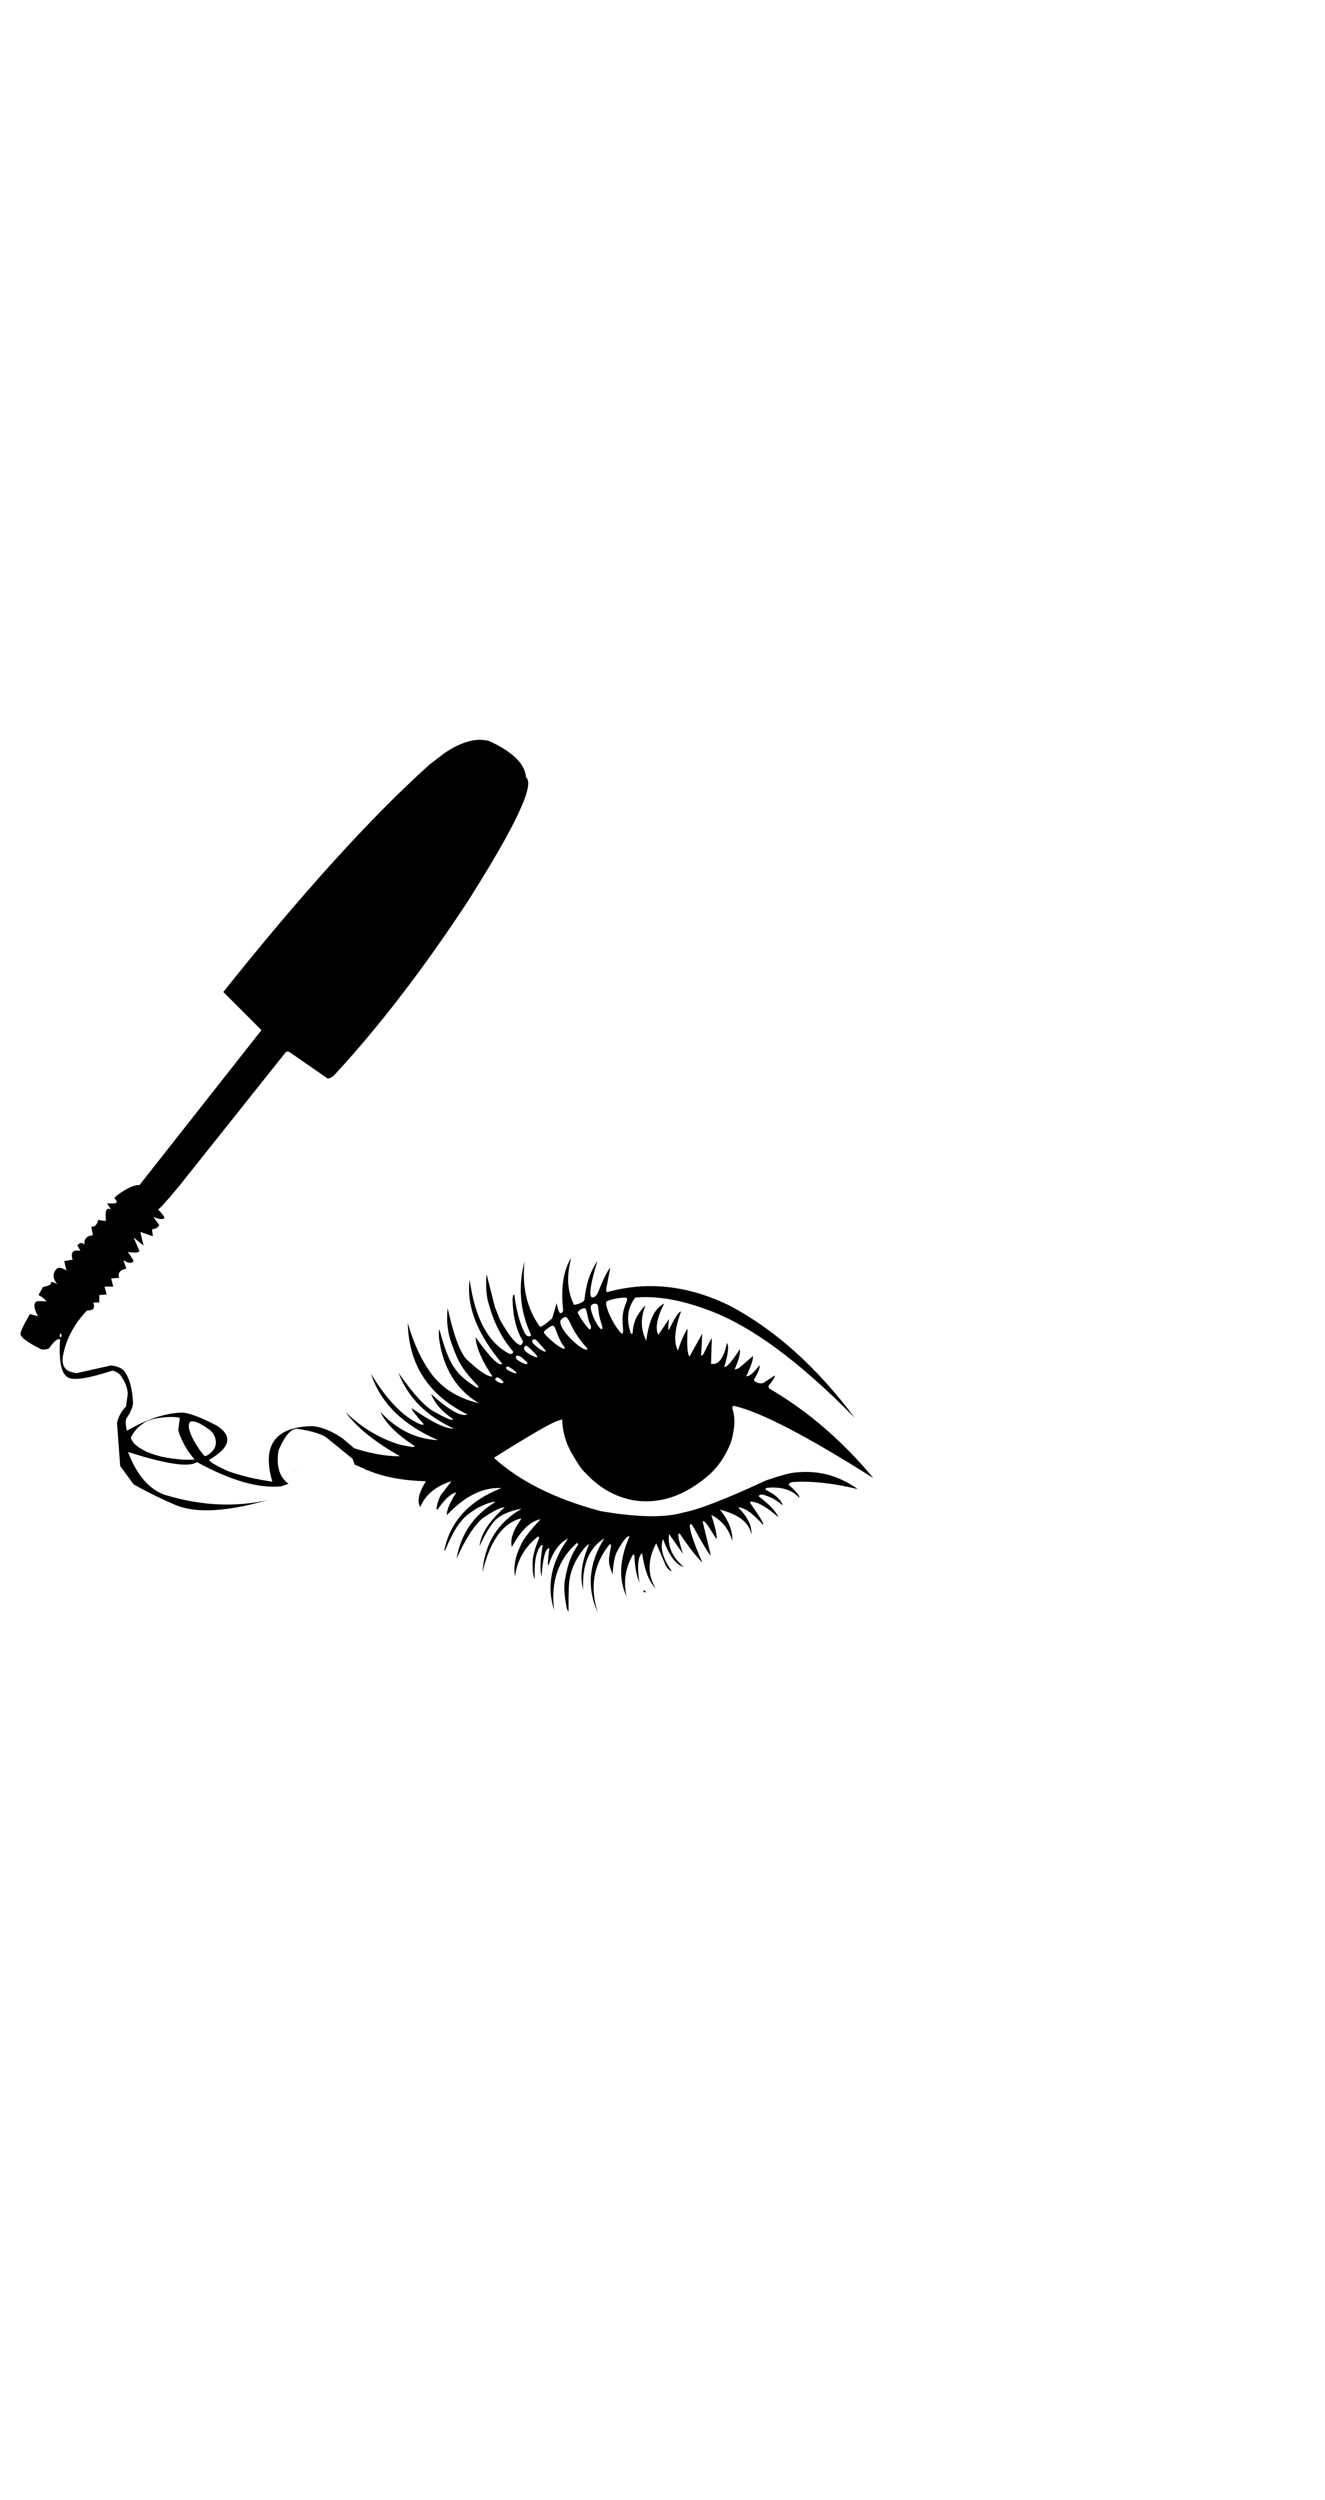 <?xml version='1.0' encoding='utf-8'?>
<svg xmlns="http://www.w3.org/2000/svg" version="1.1" width="720px" height="1358px" viewBox="0 0 720 1358"> <g id="layer1"> <g style="fill:rgb(0,0,0); fill-opacity:1.0; stroke-linejoin: miter"> </g> <g style="fill:rgb(0,0,0); fill-opacity:1.0; stroke-linejoin: miter"> </g> <g style="fill:rgb(0,0,0); fill-opacity:1.0; stroke-linejoin: miter"> </g> <g style="fill:rgb(0,0,0); fill-opacity:1.0; stroke-linejoin: miter"> </g> <g style="fill:rgb(0,0,0); fill-opacity:1.0; stroke-linejoin: miter"> <path d="M157.717,798.731L158.155,798.727Q159.902,798.708,161.62,798.579Q160.067,798.659,157.717,798.731"/> </g> <g style="fill:rgb(0,0,0); fill-opacity:1.0; stroke-linejoin: miter"> <path d="M241.617,408.989L233.463,415.215Q185.531,458.355,121.356,538.799L142.076,559.527L75.797,643.696Q71.585,643.376,63.309,649.474L62.137,650.71Q64.131,652.967,62.982,653.41Q62.171,653.901,58.183,653.578L60.361,657.056Q56.641,654.727,57.575,662.919Q57.361,663.442,53.353,662.606Q52.307,666.822,49.593,666.215L50.46,670.954Q45.432,671.388,45.878,676.102Q44.072,673.973,42.052,676.453L43.697,679.422Q37.583,678.257,39.481,684.21L34.882,684.975L36.098,690.091Q32.089,687.714,30.863,689.146Q27.224,692.819,31.169,697.582Q29.506,696.418,27.56,696.375Q28.407,698.217,23.38,699.027L20.928,703.413Q24.89,705.629,25.002,706.964Q19.351,706.201,19.025,707.758Q17.886,709.662,20.624,714.949L16.26,713.756Q11.16,722.563,11.154,724.368Q10.877,727.219,22.665,733.017Q24.733,733.179,26.504,732.497Q31.008,726.29,32.654,727.587Q31.49,744.998,36.805,748.094Q41.212,750.962,60.936,744.511Q62.647,744.524,65.277,746.688Q69.374,752.376,69.427,757.282L68.465,763.909Q64.552,768.032,63.581,773.041L65.314,796.306L72.581,806.24Q83.672,812.558,96.495,817.929Q113.053,824.032,145.398,814.81Q118.692,820.798,89.488,811.943Q76.58,807.26,69.582,788.675Q100.796,798.653,107.009,794.136Q134.372,809.205,152.897,807.311L156.759,805.93Q149.263,800.428,151.372,787.733Q156.8,775.208,161.915,776.144Q172.182,777.665,177.034,780.534L199.451,798.754L200.225,793.248L186.116,781.267Q176.686,774.928,169.3,774.637Q139.373,775.392,147.994,804.779Q134.557,802.901,123.832,799.054Q113.534,794.297,113.688,792.917Q130.996,782.893,117.821,774.355Q104.126,767.234,98.482,767.274Q84.843,767.849,68.918,777.161Q67.967,773.106,68.52,770.736Q72.393,765.007,72.276,761.714Q71.72,750.405,67.598,744.846Q65.78,742.373,60.399,741.653L41.598,745.869L39.811,745.472Q33.078,744.227,34.158,736.799Q36.525,723.231,47.255,711.784Q52.38,712.058,50.683,707.522L53.941,707.439L53.954,703.439L57.973,703.115L56.789,698.836L61.509,698.857L60.432,694.447L64.734,694.071Q63.532,690.014,68.65,689.135L67.078,684.457Q70.693,686.966,72.375,685.234Q73.309,685.348,69.454,680.006Q74.762,680.867,75.817,679.629L72.595,672.139L78.012,676.578L76.243,669.128L83.058,671.518L82.584,667.782Q86,667.189,86.493,665.362L83.345,660.989Q88.161,663.034,89.393,661.542Q89.081,660.232,85.879,656.913Q86.962,656.752,97.464,644.088L155.21,571.599Q156.171,570.728,157.516,571.594L178.004,585.783Q179.335,585.956,181.492,584.132Q217.707,545.028,253.989,489.917Q293.3,427.95,285.84,422.275Q285.127,411.423,265.957,402.555Q255.79,399.551,241.617,408.989 Z M32.781,724.441L32.789,724.436Q32.844,724.399,32.986,724.378Q33.084,724.377,33.112,724.384Q33.147,724.402,33.181,724.421Q33.276,724.515,33.308,724.585Q33.375,724.712,33.417,724.951Q33.476,725.391,33.395,725.776Q33.305,726.256,33.074,726.442Q32.998,726.478,32.922,726.443Q32.856,726.41,32.784,726.314L32.671,726.132L32.586,725.954L32.522,725.772Q32.461,725.536,32.466,725.514Q32.412,725.147,32.498,724.857Q32.561,724.625,32.781,724.441 M77.807,773.185L77.996,773.056Q79.927,771.303,85.928,770.233Q93.371,769.178,97.694,770.083Q97.227,774.846,96.862,776.504Q96.761,776.58,97.445,778.846Q98.942,782.658,100.806,785.898Q102.42,788.746,105.336,792.249Q105.615,792.668,105.552,792.802Q97.674,793.265,87.916,791.233Q84.221,790.376,80.219,788.789Q78.456,788.076,74.912,785.823Q73.013,784.254,72.405,783.516Q70.879,781.05,71.136,780.871Q71.247,780.359,72.693,778.092Q73.323,777.202,74.101,776.359Q75.657,774.676,77.807,773.185 M103.52,772.128L103.594,772.091Q105.417,771.975,106.616,772.401Q108.533,773.107,111.094,774.691Q113.831,776.482,114.655,777.294L115.655,778.439L116.3,779.485L116.79,780.533Q118.866,786.972,112.257,790.687Q111.437,791.015,111.117,790.721Q110.781,790.531,109.653,789.105Q108.403,787.525,106.243,784.068Q105.068,782.111,104.197,780.247Q101.338,773.938,103.52,772.128"/> </g> <g style="fill:rgb(0,0,0); fill-opacity:1.0; stroke-linejoin: miter"> </g> <g style="fill:rgb(0,0,0); fill-opacity:1.0; stroke-linejoin: miter"> </g> <g style="fill:rgb(0,0,0); fill-opacity:1.0; stroke-linejoin: miter"> <path d="M316.623,710.747L316.732,710.708Q317.555,710.43,317.906,710.609Q318.035,710.687,318.156,710.852L318.277,711.041Q318.396,711.254,318.513,711.57Q318.569,711.654,318.874,712.784L319.5,715.631Q319.558,715.916,319.89,717.129Q320.162,718.077,320.399,718.716Q320.516,719.029,320.611,719.231Q320.666,719.359,320.851,719.65L320.971,719.914Q321.075,720.186,321.12,720.461Q321.276,721.683,320.644,722.036Q320.515,722.085,320.36,722.055L320.041,721.854L319.566,721.385Q319.013,720.782,318.289,719.844Q316.772,717.867,315.413,715.751Q314.769,714.743,314.376,714.001L314.08,713.375L313.98,712.983L314.009,712.798Q313.981,712.711,314.396,712.188Q315.288,711.271,316.623,710.747 M322.335,708.282L322.459,708.24Q323.208,707.985,324.184,708.234Q324.581,708.436,324.615,708.555Q324.731,708.714,324.82,708.972Q324.874,709.017,325.046,710.042Q325.15,710.82,325.33,712.856Q325.476,713.975,325.735,715.166Q325.789,715.481,326.153,716.858Q326.302,717.393,326.456,717.854Q326.896,719.075,326.967,719.338Q327.078,719.634,327.279,720.586Q327.342,720.816,327.339,721.44Q327.299,721.878,327.072,721.962Q326.683,722.103,325.874,721.237Q324.888,720.071,324.326,719.086Q323.542,717.842,322.684,715.937L322.305,715.041Q321.94,714.139,321.657,713.285Q321.374,712.432,321.196,711.697L321.051,711.009Q320.935,710.359,320.96,709.934Q321.191,708.694,322.335,708.282 M289.829,727.554L289.966,727.513Q290.401,727.412,290.901,727.617Q291.472,727.907,291.685,728.187L294.928,731.782Q295.472,732.39,295.882,732.903Q296.525,733.739,296.54,733.862Q296.645,734.041,296.42,734.152L296.043,734.158L295.496,733.986Q294.863,733.726,294.043,733.223L293.215,732.688Q292.36,732.105,291.55,731.446Q290.741,730.788,290.132,730.164L289.613,729.576L289.271,729.062L289.146,728.649Q289.181,727.786,289.829,727.554 M285.533,730.942L285.694,730.909Q286.175,730.867,287.184,731.732Q288.036,732.432,290.391,734.824Q291.124,735.554,291.771,736.501L291.888,736.721Q291.977,736.923,291.961,737.047L291.917,737.152Q291.807,737.241,291.75,737.236Q291.281,737.415,288.406,735.956Q287.648,735.55,287.027,735.134L286.446,734.72Q285.901,734.306,285.52,733.907Q285.139,733.507,284.937,733.138L284.786,732.78L284.732,732.445Q284.998,731.189,285.533,730.942 M299.765,720.199L300.078,720.11Q300.913,719.921,301.488,721.077L301.699,721.51Q301.912,721.983,302.155,722.629Q302.719,724.218,303.175,725.334Q303.692,726.596,304.244,727.731Q304.795,728.866,305.273,729.641L305.499,729.988Q305.998,730.621,306.403,731.213Q306.534,731.384,306.784,731.91Q307.007,732.482,306.695,732.592Q306.499,732.663,306.117,732.559Q306.023,732.609,304.622,731.876Q303.387,731.173,301.718,729.886Q297.764,726.738,295.684,724.148Q295.317,723.491,296.368,722.485Q298.754,720.586,299.765,720.199 M280.84,736.39L281.016,736.344Q281.394,736.283,281.929,736.467Q282.622,736.75,282.797,736.88Q283.556,737.293,285.231,738.801Q285.693,739.215,285.994,739.53L286.26,739.824Q286.486,740.094,286.569,740.29L286.618,740.471L286.603,740.624L286.523,740.751Q286.413,740.866,286.187,740.948Q285.634,741.082,284.287,740.476L283.637,740.168Q282.965,739.829,282.327,739.436Q281.688,739.043,281.196,738.661L280.771,738.297L280.477,737.971L280.343,737.699Q280.205,736.617,280.84,736.39 M330.738,706.386L330.834,706.351Q333.699,705.33,337.499,704.917Q339.192,704.749,340.061,704.886Q340.669,705.022,340.7,705.307Q340.822,705.944,340.604,706.579Q340.587,706.84,339.583,709.381Q339.249,710.299,339.002,711.218Q338.825,711.665,338.452,714.019Q338.341,714.467,338.271,716.964Q338.271,717.98,338.348,719.059Q338.62,721.826,338.596,722.812Q338.519,724.4,338.181,724.339Q337.917,724.525,337.117,723.678Q336.496,723.112,334.494,720.189Q333.677,718.929,332.927,717.572Q331.144,714.155,330.939,713.493Q330.373,712.151,329.984,710.929L329.65,709.758Q329.364,708.608,329.332,707.79Q329.317,707.319,329.554,707.04Q329.621,706.827,330.738,706.386 M275.459,742.294L275.538,742.269Q275.961,742.158,276.595,742.469Q277.832,743.17,278.69,743.83Q278.97,744.015,279.864,744.807Q280.187,745.111,280.385,745.359Q280.791,745.872,280.534,745.978L280.283,745.999L279.906,745.937L279.43,745.806Q278.903,745.638,278.287,745.38Q277.671,745.122,277.073,744.821L276.507,744.522Q275.959,744.219,275.591,743.947L275.296,743.695L275.145,743.483Q275.097,743.395,275.043,743.056Q275.022,742.797,275.107,742.614Q275.149,742.523,275.215,742.453Q275.235,742.404,275.459,742.294 M306.638,715.465L306.946,715.383Q307.808,715.202,308.743,716.606Q308.873,716.71,309.829,718.536L311.118,721.251L311.605,722.171Q312.132,723.125,312.781,724.158Q315.459,728.432,318.983,732.264Q319.432,732.905,319.006,733.051Q317.384,733.35,313.907,730.554Q309.188,726.77,306.439,722.736L305.659,721.488L305.058,720.315L304.653,719.238L304.463,718.281L304.504,717.465Q304.555,717.262,304.761,716.981Q305.501,716.003,306.638,715.465 M269.771,748.267L269.921,748.225Q270.237,748.161,270.63,748.271Q271.132,748.446,271.248,748.532Q271.794,748.866,271.913,748.983Q271.902,748.937,272.845,749.845Q273.136,750.129,273.309,750.33L273.455,750.516Q273.573,750.684,273.584,750.801L273.57,750.911L273.506,751.006L273.394,751.091Q273.258,751.171,273.032,751.253L272.741,751.306L272.38,751.282L271.97,751.194L271.53,751.051L271.076,750.863Q270.617,750.652,270.207,750.394Q269.797,750.135,269.511,749.868L269.276,749.61L269.139,749.368L269.121,749.153Q269.265,748.449,269.771,748.267 M255.242,695.303L255.182,695.361Q252.493,716.425,272.866,740.694Q270.688,743.423,258.349,726.273Q259.155,735.167,267.615,747.653Q264.204,748.132,254.67,739.383Q248.657,734.887,243.278,710.599Q242.02,720.973,245.672,730.585Q248.448,738.159,250.488,741.342Q252.942,745.651,259.675,752.721Q260.618,754.248,258.871,753.528Q250.748,748.585,247.524,743.752Q243.043,738.361,238.881,722.432Q238.343,721.496,238.531,726.624Q241.703,751.079,260.266,762.242Q244.222,758.3,235.509,747.605Q226.711,736.507,221.574,718.576Q222.304,752.609,254.039,768.313Q248.806,770.332,234.205,757.121Q237.338,764.977,246.001,770.612Q246.59,772.79,236.209,766.918Q229.027,763.441,216.522,745.682Q224.221,765.746,246.65,775.974Q239.964,776.201,223.755,764.912Q223.194,765.652,230.175,773.445Q230.267,774.408,227.654,773.301Q214.348,767.26,201.592,746.17Q209.291,769.822,238.056,782.249Q220.094,781.434,206.687,766.86Q210.821,775.967,225.02,785.254Q225.488,786.218,224.064,785.963Q217.719,784.956,216.361,784.406Q200.528,779.376,187.695,766.921Q196.785,779.43,217.341,790.943Q206.25,791.276,189.888,785.849Q189.313,785.442,189.71,786.934L192.707,795.537L198.434,797.986Q211.47,804.035,231.448,804.563Q225.592,813.89,228.352,818.55Q232.733,808.428,245.319,804.533L239.424,812.258Q237.987,814.951,237.22,818.927Q237.122,820.518,237.818,819.845Q243.664,811.489,247.981,810.598Q242.713,818.753,242.78,823.012Q257.481,807.382,272.462,808.295Q246.848,818.276,241.669,841.019Q241.213,843.106,241.909,842.019Q246.627,830.804,250.547,826.355Q252.526,823.367,259.423,819.097Q267.029,815.314,269.219,815.823Q251.609,826.44,248.094,846.568Q255.837,829.645,262.665,824.355Q271.723,818.364,274.166,818.788Q261.506,830.106,260.59,839.835Q266.175,827.687,270.649,824.386Q275.377,820.938,283.492,819.459Q263.764,830.866,262.154,854.073Q267.933,829.957,281.395,825.252Q283.119,824.552,283.164,825.143Q276.517,834.413,278.167,840.283Q285.371,826.796,293.762,825.176Q284.331,835.285,282.75,839.846Q278.519,848.455,279.836,856.395Q281.443,843.523,291.721,835.099Q293.164,834,292.909,835.629Q289.35,843.954,289.423,848.922Q289.293,855.77,290.591,857.567Q289.902,845.034,293.609,839.901Q294.957,838.471,294.861,839.727Q292.812,851.89,294.307,856.15Q295.253,843.462,297.307,841.677Q298.327,840.12,298.453,841.395Q297.225,851.214,298.095,850.162Q301.751,838.964,308.661,835.722Q294.819,855.211,301.104,874.513Q298.254,851.481,313.531,838.079Q314.248,838.188,314.033,839.254Q309.121,845.97,307.245,856.784Q305.752,862.243,307.982,873.631Q308.894,875.978,308.929,874.79Q308.803,860.54,309.677,856.96Q310.157,853.468,312.786,847.954Q317.566,839.737,320.196,838.659Q313.965,852.818,316.931,863.523Q315.805,843.416,328.403,835.568Q315.711,855.746,324.823,875.953Q318.17,855.023,331.231,838.887Q331.99,838.463,332.026,839.996Q330.623,846.507,331.017,848.752Q330.983,850.332,332.886,855.183Q333.355,847.192,334.995,843.334Q340.156,833.742,342.063,834.492Q333.849,853.331,340.494,867.153Q337.725,855.115,343.978,844.393Q344.622,844.123,344.777,845.145Q344.974,853.624,347.457,859.688Q345.477,846.47,348.918,843.598Q350.838,857.402,356.319,862.822Q349.505,851.636,356.587,838.251L361.896,850.625Q363.252,852.872,365.094,853.518Q357.593,842.827,360.312,835.969Q365.157,849.397,371.577,851.144Q362.36,843.501,363.542,833.199L371.125,843.993Q367.144,831.596,369.473,833.159Q376.63,843.827,381.701,848.797Q373.908,830.984,375.01,827.901Q375.715,827.605,376.667,829.178Q384.64,843.8,386.258,844.904L381.896,826.711Q382.013,825.259,384.421,828.31L389.359,836.016Q389.921,833.512,386.54,822.912Q395.082,827.155,397.932,837.048Q398.336,828.813,391.175,819.987Q406.701,823.943,408.246,833.471Q409.035,826.781,401.146,818.833Q405.815,818.493,414.587,828.156Q415.849,828.134,407.855,816.651Q407.37,815.92,407.851,815.608Q413.649,815.796,422.995,824.176Q421.109,819.413,412.383,812.864Q412.469,810.822,416.899,812.614Q421.018,814.043,425.361,817.697Q423.916,813.032,416.134,809.291Q415.674,808.624,416.565,808.164Q428.598,806.997,434.298,813.584Q434.783,811.878,428.667,806.622Q428.425,805.329,431.027,804.969Q446.679,804.064,466.094,808.862Q450.74,797.746,432.163,799.826Q427.851,800.12,416.28,804.115Q383.832,819.16,371.612,821.47Q356.302,826.006,326.178,820.743Q289.172,810.811,268.384,791.829Q299.256,772.356,303.953,771.477Q306.401,770.477,306.153,771.074Q306.572,771.265,307.234,777.535Q310.949,779.974,310.411,780.496Q310.822,781.75,308.117,784.11Q314.26,796.823,318.595,800.552Q329.399,812.036,343.864,814.854Q365.769,818.524,386.043,800.454Q392.974,793.848,396.928,784.062Q398.107,781.297,398.952,774.744Q399.415,769.624,397.964,765.055Q397.951,763.578,398.676,763.583Q420.064,768.343,474.572,802.862Q449.362,772.463,417.948,754.154L417.552,752.815Q421.387,748.148,421.049,747.071L414.69,751.273Q412.671,751.699,410.52,750.558Q409.491,749.778,409.755,749.3Q413.32,743.314,412.688,741.541Q407.75,748.035,405.531,747.491Q409.502,739.114,409.14,736.536L401.972,742.748Q400.961,743.602,399.153,743.858Q402.688,736.015,401.998,732.865Q395.721,742.684,393.542,742.56Q396.755,732.092,395.03,729.401Q392.368,742.078,386.384,740.764L386.775,727.221Q387.018,725.777,382.407,735.143Q381.571,736.645,381.006,736.274L381.589,724.353L374.695,736.846Q372.9,734.905,373.649,721.715Q371.248,724.803,368.37,733.611Q364.819,726.775,370.03,712.461Q368.68,711.788,363.541,722.202Q362.682,723.417,363.556,716.43L357.714,725.068Q355.048,719.78,360.748,708.366Q361.014,707.572,359.178,709.216Q353.267,713.01,351.149,728.264Q346.611,719.043,350.764,709.167Q348.923,710.435,346.117,715.065Q344.11,718.716,343.803,723.887Q343.464,724.991,342.781,724.236Q338.85,712.942,345.249,704.786Q362.079,703.322,382.977,710.918Q418.521,723.155,464.505,770.188Q433.317,728.535,396.254,709.079Q362.725,692.733,329.904,701.846Q329.229,701.423,329.525,699.449L331.638,688.58Q329.635,690.318,324.679,702.645Q323.122,705.043,321.629,704.678Q319.006,703.308,324.664,684.841Q318.773,693.499,317.583,706.069Q316.533,707.918,311.945,708.801Q306.399,697.844,310.427,683.203Q303.946,693.399,306.053,712.017Q303.889,715.944,302.5,707.834L300.038,716.12Q294.545,720.986,293.346,720.572Q282.822,706.049,285.036,684.93Q279.558,706.097,288.671,725.293Q286.499,726.989,284.909,723.594Q281.077,715.792,279.51,703.492Q278.882,702.32,278.509,705.602Q278.768,719.607,284.08,728.353Q284.396,729.454,283.035,730.677Q279.319,730.248,271.784,717.067L268.91,709.871L264.748,693.411Q264.48,691.956,264.256,693.002Q263.816,703.032,265.535,708.071Q269.722,723.529,278.658,733.866Q279.383,735.268,277.076,735.475Q259.594,726.753,255.242,695.303 Z"/> </g> <g style="fill:rgb(0,0,0); fill-opacity:1.0; stroke-linejoin: miter"> </g> <g style="fill:rgb(0,0,0); fill-opacity:1.0; stroke-linejoin: miter"> </g> <g style="fill:rgb(0,0,0); fill-opacity:1.0; stroke-linejoin: miter"> </g> <g style="fill:rgb(0,0,0); fill-opacity:1.0; stroke-linejoin: miter"> </g> <g style="fill:rgb(0,0,0); fill-opacity:1.0; stroke-linejoin: miter"> <path d="M350.169,863.939C350.44,864.019,350.756,864.384,350.874,864.701C350.992,865.019,350.708,865.064,350.2,864.831C349.764,864.632,349.448,864.267,349.495,864.069C349.595,863.851,349.932,863.786,350.169,863.939 Z"/> </g> <g style="fill:rgb(0,0,0); fill-opacity:1.0; stroke-linejoin: miter"> <path d="M373.896,742.174L377.372,746.316Q386.804,759.861,384.547,775.583Q382.221,791.358,368.623,801.861Q355.078,811.293,339.357,809.036Q334.295,808.287,329.527,806.25L324.899,803.892Q320.379,801.213,316.554,797.254Q305.158,784.775,305.478,768.914Q305.797,753.053,317.685,741.043Q330.164,729.648,346.025,729.967Q361.886,730.286,373.896,742.174"/> </g> </g> </svg>